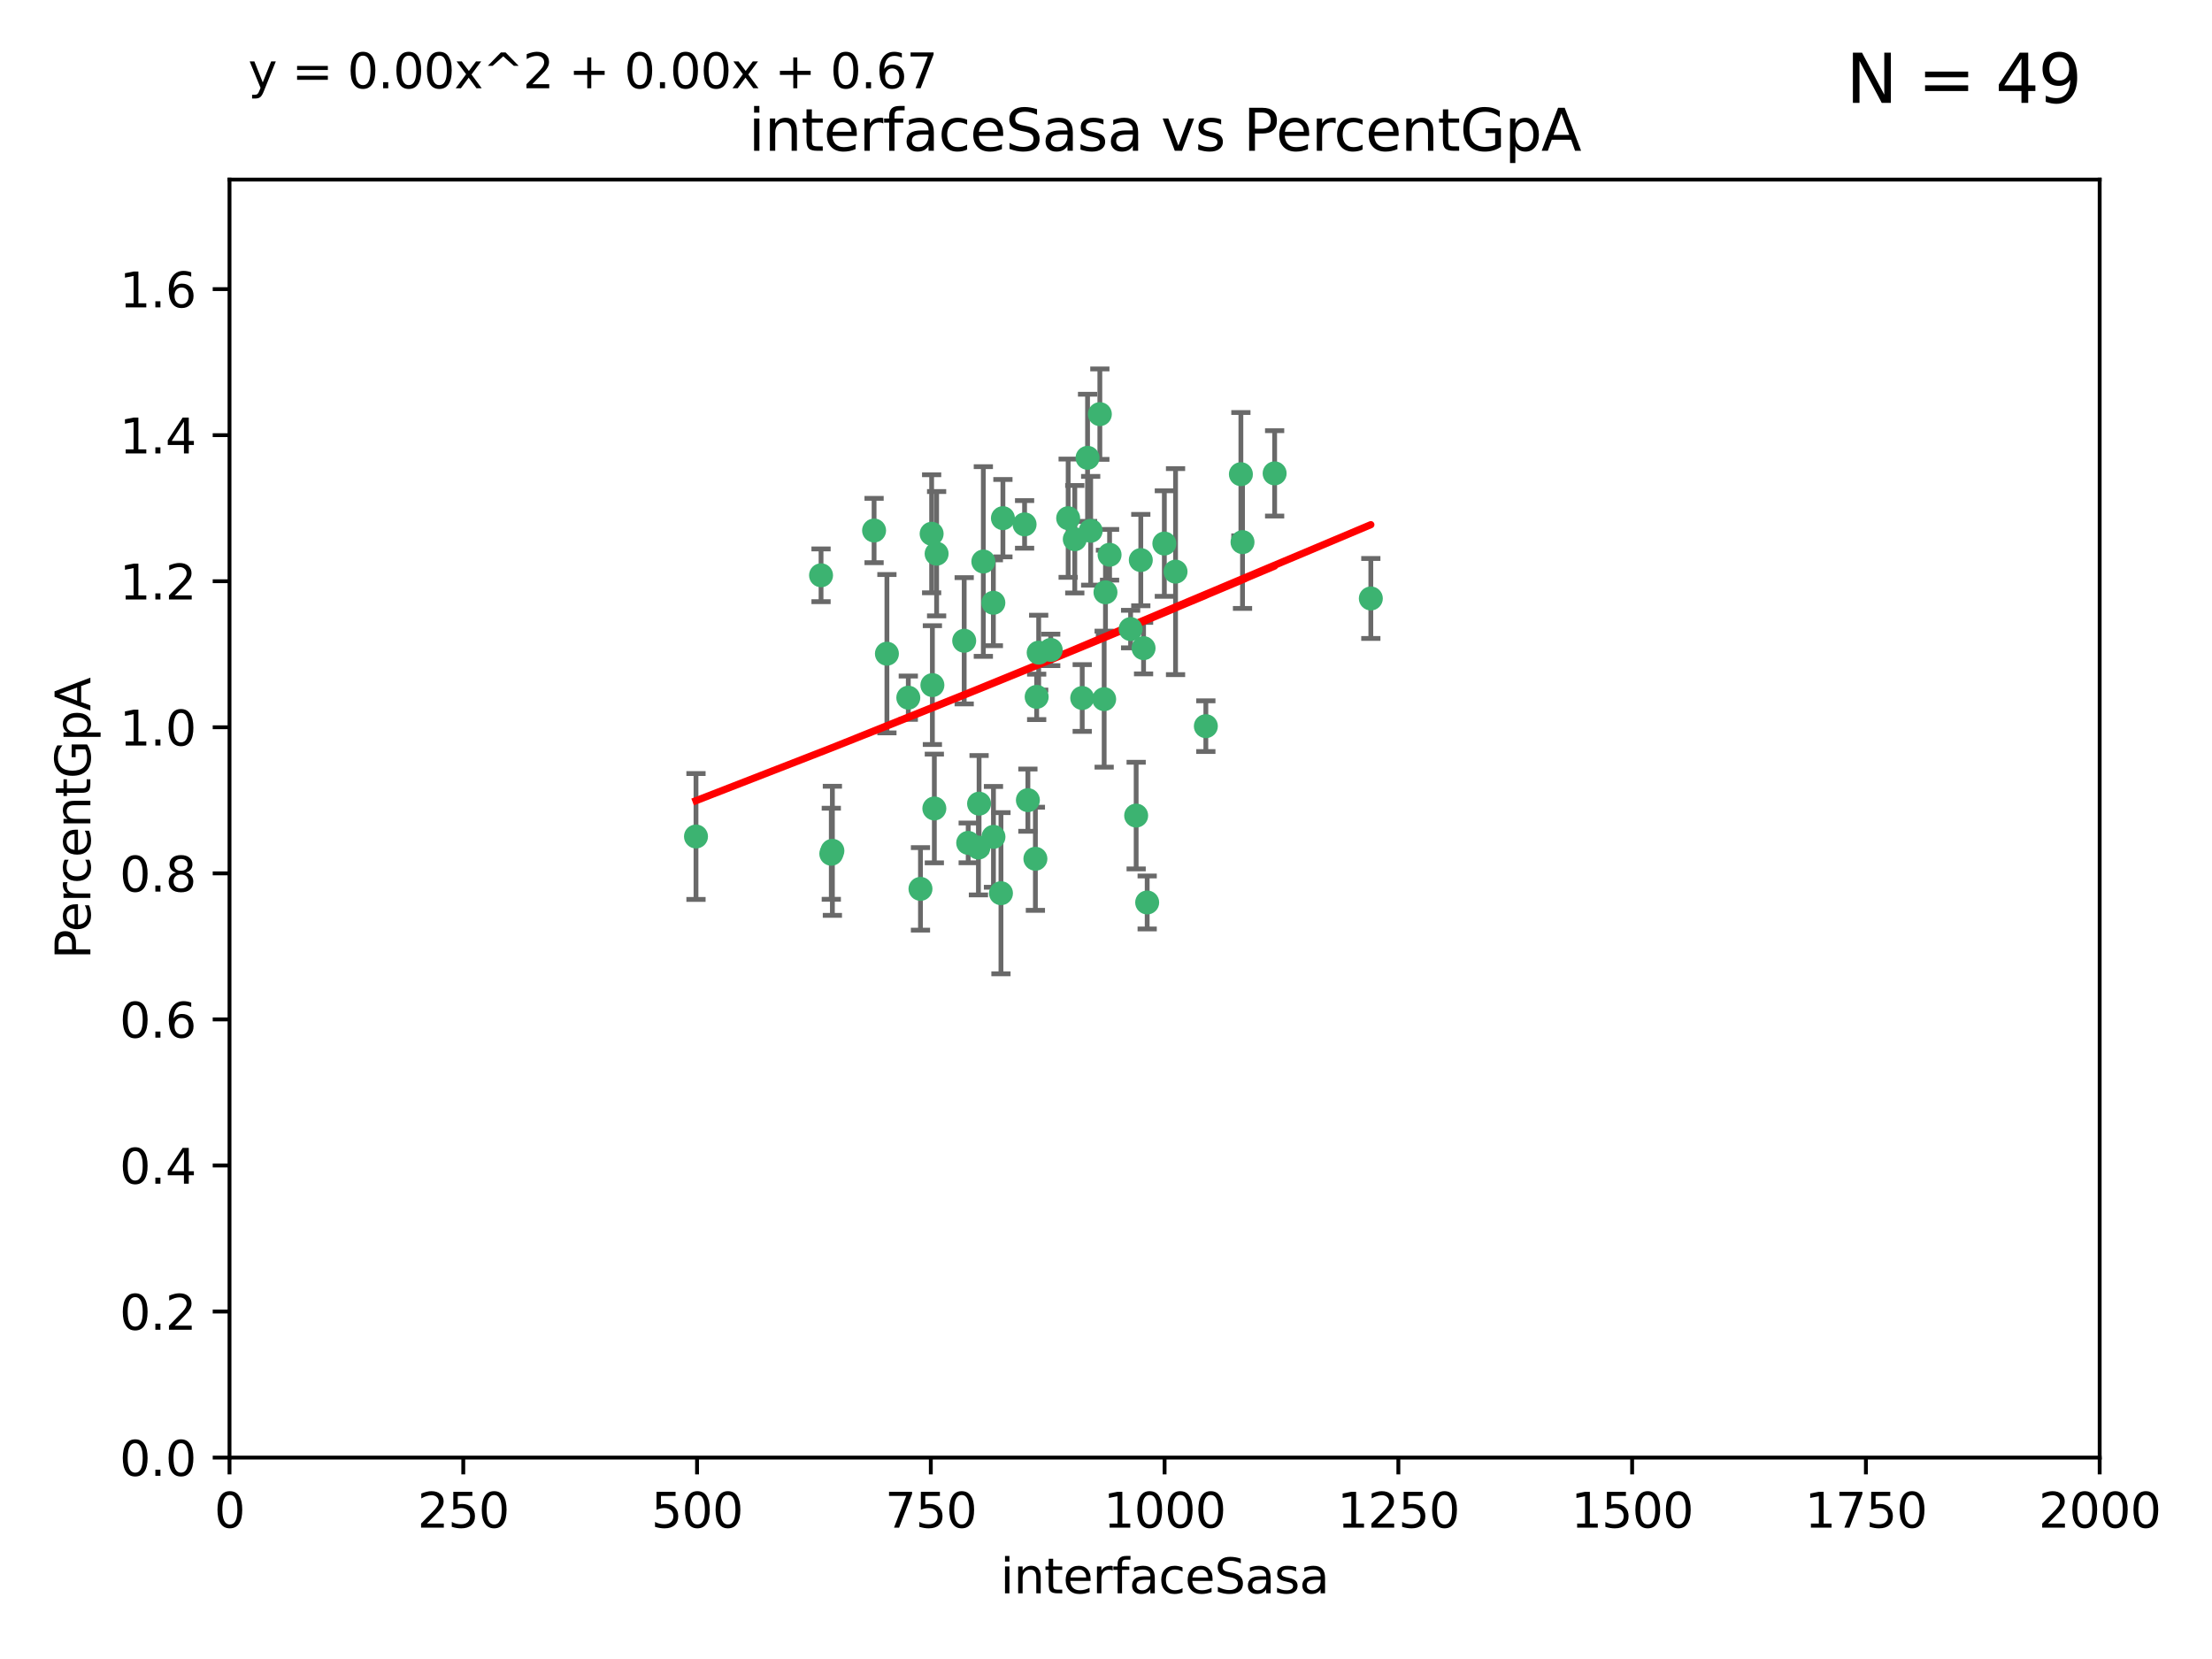 <?xml version="1.0" encoding="utf-8" standalone="no"?>
<!DOCTYPE svg PUBLIC "-//W3C//DTD SVG 1.1//EN"
  "http://www.w3.org/Graphics/SVG/1.1/DTD/svg11.dtd">
<svg xmlns:xlink="http://www.w3.org/1999/xlink" width="460.8pt" height="345.6pt" viewBox="0 0 460.8 345.6" xmlns="http://www.w3.org/2000/svg" version="1.1">
 <defs>
  <style type="text/css">*{stroke-linejoin: round; stroke-linecap: butt}</style>
 </defs>
 <g id="figure_1">
  <g id="patch_1">
   <path d="M 0 345.6 
L 460.8 345.6 
L 460.8 0 
L 0 0 
z
" style="fill: #ffffff"/>
  </g>
  <g id="axes_1">
   <g id="patch_2">
    <path d="M 47.81 303.64 
L 437.4 303.64 
L 437.4 37.411 
L 47.81 37.411 
z
" style="fill: #ffffff"/>
   </g>
   <g id="PathCollection_1">
    <defs>
     <path id="mfeddf02c4c" d="M 0 1.118 
C 0.297 1.118 0.581 1 0.791 0.791 
C 1 0.581 1.118 0.297 1.118 0 
C 1.118 -0.297 1 -0.581 0.791 -0.791 
C 0.581 -1 0.297 -1.118 0 -1.118 
C -0.297 -1.118 -0.581 -1 -0.791 -0.791 
C -1 -0.581 -1.118 -0.297 -1.118 0 
C -1.118 0.297 -1 0.581 -0.791 0.791 
C -0.581 1 -0.297 1.118 0 1.118 
z
" style="stroke: #3cb371"/>
    </defs>
    <g clip-path="url(#p7af9a90f67)">
     <use xlink:href="#mfeddf02c4c" x="258.839" y="112.935" style="fill: #3cb371; stroke: #3cb371"/>
     <use xlink:href="#mfeddf02c4c" x="235.526" y="131.048" style="fill: #3cb371; stroke: #3cb371"/>
     <use xlink:href="#mfeddf02c4c" x="265.53" y="98.611" style="fill: #3cb371; stroke: #3cb371"/>
     <use xlink:href="#mfeddf02c4c" x="231.145" y="115.568" style="fill: #3cb371; stroke: #3cb371"/>
     <use xlink:href="#mfeddf02c4c" x="242.554" y="113.232" style="fill: #3cb371; stroke: #3cb371"/>
     <use xlink:href="#mfeddf02c4c" x="208.925" y="107.943" style="fill: #3cb371; stroke: #3cb371"/>
     <use xlink:href="#mfeddf02c4c" x="258.5" y="98.781" style="fill: #3cb371; stroke: #3cb371"/>
     <use xlink:href="#mfeddf02c4c" x="238.226" y="135.021" style="fill: #3cb371; stroke: #3cb371"/>
     <use xlink:href="#mfeddf02c4c" x="244.888" y="119.082" style="fill: #3cb371; stroke: #3cb371"/>
     <use xlink:href="#mfeddf02c4c" x="226.558" y="95.371" style="fill: #3cb371; stroke: #3cb371"/>
     <use xlink:href="#mfeddf02c4c" x="251.201" y="151.274" style="fill: #3cb371; stroke: #3cb371"/>
     <use xlink:href="#mfeddf02c4c" x="223.897" y="112.334" style="fill: #3cb371; stroke: #3cb371"/>
     <use xlink:href="#mfeddf02c4c" x="225.446" y="145.408" style="fill: #3cb371; stroke: #3cb371"/>
     <use xlink:href="#mfeddf02c4c" x="214.128" y="166.685" style="fill: #3cb371; stroke: #3cb371"/>
     <use xlink:href="#mfeddf02c4c" x="230.29" y="123.385" style="fill: #3cb371; stroke: #3cb371"/>
     <use xlink:href="#mfeddf02c4c" x="218.885" y="135.386" style="fill: #3cb371; stroke: #3cb371"/>
     <use xlink:href="#mfeddf02c4c" x="200.86" y="133.482" style="fill: #3cb371; stroke: #3cb371"/>
     <use xlink:href="#mfeddf02c4c" x="222.518" y="107.949" style="fill: #3cb371; stroke: #3cb371"/>
     <use xlink:href="#mfeddf02c4c" x="203.96" y="167.417" style="fill: #3cb371; stroke: #3cb371"/>
     <use xlink:href="#mfeddf02c4c" x="229.119" y="86.272" style="fill: #3cb371; stroke: #3cb371"/>
     <use xlink:href="#mfeddf02c4c" x="237.649" y="116.673" style="fill: #3cb371; stroke: #3cb371"/>
     <use xlink:href="#mfeddf02c4c" x="195.114" y="115.347" style="fill: #3cb371; stroke: #3cb371"/>
     <use xlink:href="#mfeddf02c4c" x="182.088" y="110.514" style="fill: #3cb371; stroke: #3cb371"/>
     <use xlink:href="#mfeddf02c4c" x="203.825" y="176.562" style="fill: #3cb371; stroke: #3cb371"/>
     <use xlink:href="#mfeddf02c4c" x="204.848" y="116.973" style="fill: #3cb371; stroke: #3cb371"/>
     <use xlink:href="#mfeddf02c4c" x="213.44" y="109.239" style="fill: #3cb371; stroke: #3cb371"/>
     <use xlink:href="#mfeddf02c4c" x="285.569" y="124.669" style="fill: #3cb371; stroke: #3cb371"/>
     <use xlink:href="#mfeddf02c4c" x="215.957" y="145.171" style="fill: #3cb371; stroke: #3cb371"/>
     <use xlink:href="#mfeddf02c4c" x="189.216" y="145.341" style="fill: #3cb371; stroke: #3cb371"/>
     <use xlink:href="#mfeddf02c4c" x="194.641" y="168.419" style="fill: #3cb371; stroke: #3cb371"/>
     <use xlink:href="#mfeddf02c4c" x="208.518" y="186.072" style="fill: #3cb371; stroke: #3cb371"/>
     <use xlink:href="#mfeddf02c4c" x="184.761" y="136.178" style="fill: #3cb371; stroke: #3cb371"/>
     <use xlink:href="#mfeddf02c4c" x="206.936" y="125.569" style="fill: #3cb371; stroke: #3cb371"/>
     <use xlink:href="#mfeddf02c4c" x="194.076" y="111.192" style="fill: #3cb371; stroke: #3cb371"/>
     <use xlink:href="#mfeddf02c4c" x="171.039" y="119.843" style="fill: #3cb371; stroke: #3cb371"/>
     <use xlink:href="#mfeddf02c4c" x="194.235" y="142.72" style="fill: #3cb371; stroke: #3cb371"/>
     <use xlink:href="#mfeddf02c4c" x="215.692" y="178.897" style="fill: #3cb371; stroke: #3cb371"/>
     <use xlink:href="#mfeddf02c4c" x="230.017" y="145.644" style="fill: #3cb371; stroke: #3cb371"/>
     <use xlink:href="#mfeddf02c4c" x="227.208" y="110.571" style="fill: #3cb371; stroke: #3cb371"/>
     <use xlink:href="#mfeddf02c4c" x="236.683" y="169.899" style="fill: #3cb371; stroke: #3cb371"/>
     <use xlink:href="#mfeddf02c4c" x="206.956" y="174.332" style="fill: #3cb371; stroke: #3cb371"/>
     <use xlink:href="#mfeddf02c4c" x="173.174" y="177.849" style="fill: #3cb371; stroke: #3cb371"/>
     <use xlink:href="#mfeddf02c4c" x="216.376" y="135.958" style="fill: #3cb371; stroke: #3cb371"/>
     <use xlink:href="#mfeddf02c4c" x="201.694" y="175.59" style="fill: #3cb371; stroke: #3cb371"/>
     <use xlink:href="#mfeddf02c4c" x="238.978" y="188.002" style="fill: #3cb371; stroke: #3cb371"/>
     <use xlink:href="#mfeddf02c4c" x="191.752" y="185.169" style="fill: #3cb371; stroke: #3cb371"/>
     <use xlink:href="#mfeddf02c4c" x="173.402" y="177.24" style="fill: #3cb371; stroke: #3cb371"/>
     <use xlink:href="#mfeddf02c4c" x="144.987" y="174.257" style="fill: #3cb371; stroke: #3cb371"/>
    </g>
   </g>
   <g id="matplotlib.axis_1">
    <g id="xtick_1">
     <g id="line2d_1">
      <defs>
       <path id="mbc177351cd" d="M 0 0 
L 0 3.5 
" style="stroke: #000000; stroke-width: 0.8"/>
      </defs>
      <g>
       <use xlink:href="#mbc177351cd" x="47.81" y="303.64" style="stroke: #000000; stroke-width: 0.8"/>
      </g>
     </g>
     <g id="text_1">
      <!-- 0 -->
      <g transform="translate(44.629 318.238)scale(0.1 -0.1)">
       <defs>
        <path id="DejaVuSans-30" d="M 2034 4250 
Q 1547 4250 1301 3770 
Q 1056 3291 1056 2328 
Q 1056 1369 1301 889 
Q 1547 409 2034 409 
Q 2525 409 2770 889 
Q 3016 1369 3016 2328 
Q 3016 3291 2770 3770 
Q 2525 4250 2034 4250 
z
M 2034 4750 
Q 2819 4750 3233 4129 
Q 3647 3509 3647 2328 
Q 3647 1150 3233 529 
Q 2819 -91 2034 -91 
Q 1250 -91 836 529 
Q 422 1150 422 2328 
Q 422 3509 836 4129 
Q 1250 4750 2034 4750 
z
" transform="scale(0.016)"/>
       </defs>
       <use xlink:href="#DejaVuSans-30"/>
      </g>
     </g>
    </g>
    <g id="xtick_2">
     <g id="line2d_2">
      <g>
       <use xlink:href="#mbc177351cd" x="96.509" y="303.64" style="stroke: #000000; stroke-width: 0.8"/>
      </g>
     </g>
     <g id="text_2">
      <!-- 250 -->
      <g transform="translate(86.965 318.238)scale(0.1 -0.1)">
       <defs>
        <path id="DejaVuSans-32" d="M 1228 531 
L 3431 531 
L 3431 0 
L 469 0 
L 469 531 
Q 828 903 1448 1529 
Q 2069 2156 2228 2338 
Q 2531 2678 2651 2914 
Q 2772 3150 2772 3378 
Q 2772 3750 2511 3984 
Q 2250 4219 1831 4219 
Q 1534 4219 1204 4116 
Q 875 4013 500 3803 
L 500 4441 
Q 881 4594 1212 4672 
Q 1544 4750 1819 4750 
Q 2544 4750 2975 4387 
Q 3406 4025 3406 3419 
Q 3406 3131 3298 2873 
Q 3191 2616 2906 2266 
Q 2828 2175 2409 1742 
Q 1991 1309 1228 531 
z
" transform="scale(0.016)"/>
        <path id="DejaVuSans-35" d="M 691 4666 
L 3169 4666 
L 3169 4134 
L 1269 4134 
L 1269 2991 
Q 1406 3038 1543 3061 
Q 1681 3084 1819 3084 
Q 2600 3084 3056 2656 
Q 3513 2228 3513 1497 
Q 3513 744 3044 326 
Q 2575 -91 1722 -91 
Q 1428 -91 1123 -41 
Q 819 9 494 109 
L 494 744 
Q 775 591 1075 516 
Q 1375 441 1709 441 
Q 2250 441 2565 725 
Q 2881 1009 2881 1497 
Q 2881 1984 2565 2268 
Q 2250 2553 1709 2553 
Q 1456 2553 1204 2497 
Q 953 2441 691 2322 
L 691 4666 
z
" transform="scale(0.016)"/>
       </defs>
       <use xlink:href="#DejaVuSans-32"/>
       <use xlink:href="#DejaVuSans-35" x="63.623"/>
       <use xlink:href="#DejaVuSans-30" x="127.246"/>
      </g>
     </g>
    </g>
    <g id="xtick_3">
     <g id="line2d_3">
      <g>
       <use xlink:href="#mbc177351cd" x="145.208" y="303.64" style="stroke: #000000; stroke-width: 0.8"/>
      </g>
     </g>
     <g id="text_3">
      <!-- 500 -->
      <g transform="translate(135.664 318.238)scale(0.1 -0.1)">
       <use xlink:href="#DejaVuSans-35"/>
       <use xlink:href="#DejaVuSans-30" x="63.623"/>
       <use xlink:href="#DejaVuSans-30" x="127.246"/>
      </g>
     </g>
    </g>
    <g id="xtick_4">
     <g id="line2d_4">
      <g>
       <use xlink:href="#mbc177351cd" x="193.906" y="303.64" style="stroke: #000000; stroke-width: 0.8"/>
      </g>
     </g>
     <g id="text_4">
      <!-- 750 -->
      <g transform="translate(184.363 318.238)scale(0.1 -0.1)">
       <defs>
        <path id="DejaVuSans-37" d="M 525 4666 
L 3525 4666 
L 3525 4397 
L 1831 0 
L 1172 0 
L 2766 4134 
L 525 4134 
L 525 4666 
z
" transform="scale(0.016)"/>
       </defs>
       <use xlink:href="#DejaVuSans-37"/>
       <use xlink:href="#DejaVuSans-35" x="63.623"/>
       <use xlink:href="#DejaVuSans-30" x="127.246"/>
      </g>
     </g>
    </g>
    <g id="xtick_5">
     <g id="line2d_5">
      <g>
       <use xlink:href="#mbc177351cd" x="242.605" y="303.64" style="stroke: #000000; stroke-width: 0.8"/>
      </g>
     </g>
     <g id="text_5">
      <!-- 1000 -->
      <g transform="translate(229.88 318.238)scale(0.1 -0.1)">
       <defs>
        <path id="DejaVuSans-31" d="M 794 531 
L 1825 531 
L 1825 4091 
L 703 3866 
L 703 4441 
L 1819 4666 
L 2450 4666 
L 2450 531 
L 3481 531 
L 3481 0 
L 794 0 
L 794 531 
z
" transform="scale(0.016)"/>
       </defs>
       <use xlink:href="#DejaVuSans-31"/>
       <use xlink:href="#DejaVuSans-30" x="63.623"/>
       <use xlink:href="#DejaVuSans-30" x="127.246"/>
       <use xlink:href="#DejaVuSans-30" x="190.869"/>
      </g>
     </g>
    </g>
    <g id="xtick_6">
     <g id="line2d_6">
      <g>
       <use xlink:href="#mbc177351cd" x="291.304" y="303.64" style="stroke: #000000; stroke-width: 0.8"/>
      </g>
     </g>
     <g id="text_6">
      <!-- 1250 -->
      <g transform="translate(278.579 318.238)scale(0.1 -0.1)">
       <use xlink:href="#DejaVuSans-31"/>
       <use xlink:href="#DejaVuSans-32" x="63.623"/>
       <use xlink:href="#DejaVuSans-35" x="127.246"/>
       <use xlink:href="#DejaVuSans-30" x="190.869"/>
      </g>
     </g>
    </g>
    <g id="xtick_7">
     <g id="line2d_7">
      <g>
       <use xlink:href="#mbc177351cd" x="340.002" y="303.64" style="stroke: #000000; stroke-width: 0.8"/>
      </g>
     </g>
     <g id="text_7">
      <!-- 1500 -->
      <g transform="translate(327.277 318.238)scale(0.1 -0.1)">
       <use xlink:href="#DejaVuSans-31"/>
       <use xlink:href="#DejaVuSans-35" x="63.623"/>
       <use xlink:href="#DejaVuSans-30" x="127.246"/>
       <use xlink:href="#DejaVuSans-30" x="190.869"/>
      </g>
     </g>
    </g>
    <g id="xtick_8">
     <g id="line2d_8">
      <g>
       <use xlink:href="#mbc177351cd" x="388.701" y="303.64" style="stroke: #000000; stroke-width: 0.8"/>
      </g>
     </g>
     <g id="text_8">
      <!-- 1750 -->
      <g transform="translate(375.976 318.238)scale(0.1 -0.1)">
       <use xlink:href="#DejaVuSans-31"/>
       <use xlink:href="#DejaVuSans-37" x="63.623"/>
       <use xlink:href="#DejaVuSans-35" x="127.246"/>
       <use xlink:href="#DejaVuSans-30" x="190.869"/>
      </g>
     </g>
    </g>
    <g id="xtick_9">
     <g id="line2d_9">
      <g>
       <use xlink:href="#mbc177351cd" x="437.4" y="303.64" style="stroke: #000000; stroke-width: 0.8"/>
      </g>
     </g>
     <g id="text_9">
      <!-- 2000 -->
      <g transform="translate(424.675 318.238)scale(0.1 -0.1)">
       <use xlink:href="#DejaVuSans-32"/>
       <use xlink:href="#DejaVuSans-30" x="63.623"/>
       <use xlink:href="#DejaVuSans-30" x="127.246"/>
       <use xlink:href="#DejaVuSans-30" x="190.869"/>
      </g>
     </g>
    </g>
    <g id="text_10">
     <!-- interfaceSasa -->
     <g transform="translate(208.398 331.917)scale(0.1 -0.1)">
      <defs>
       <path id="DejaVuSans-69" d="M 603 3500 
L 1178 3500 
L 1178 0 
L 603 0 
L 603 3500 
z
M 603 4863 
L 1178 4863 
L 1178 4134 
L 603 4134 
L 603 4863 
z
" transform="scale(0.016)"/>
       <path id="DejaVuSans-6e" d="M 3513 2113 
L 3513 0 
L 2938 0 
L 2938 2094 
Q 2938 2591 2744 2837 
Q 2550 3084 2163 3084 
Q 1697 3084 1428 2787 
Q 1159 2491 1159 1978 
L 1159 0 
L 581 0 
L 581 3500 
L 1159 3500 
L 1159 2956 
Q 1366 3272 1645 3428 
Q 1925 3584 2291 3584 
Q 2894 3584 3203 3211 
Q 3513 2838 3513 2113 
z
" transform="scale(0.016)"/>
       <path id="DejaVuSans-74" d="M 1172 4494 
L 1172 3500 
L 2356 3500 
L 2356 3053 
L 1172 3053 
L 1172 1153 
Q 1172 725 1289 603 
Q 1406 481 1766 481 
L 2356 481 
L 2356 0 
L 1766 0 
Q 1100 0 847 248 
Q 594 497 594 1153 
L 594 3053 
L 172 3053 
L 172 3500 
L 594 3500 
L 594 4494 
L 1172 4494 
z
" transform="scale(0.016)"/>
       <path id="DejaVuSans-65" d="M 3597 1894 
L 3597 1613 
L 953 1613 
Q 991 1019 1311 708 
Q 1631 397 2203 397 
Q 2534 397 2845 478 
Q 3156 559 3463 722 
L 3463 178 
Q 3153 47 2828 -22 
Q 2503 -91 2169 -91 
Q 1331 -91 842 396 
Q 353 884 353 1716 
Q 353 2575 817 3079 
Q 1281 3584 2069 3584 
Q 2775 3584 3186 3129 
Q 3597 2675 3597 1894 
z
M 3022 2063 
Q 3016 2534 2758 2815 
Q 2500 3097 2075 3097 
Q 1594 3097 1305 2825 
Q 1016 2553 972 2059 
L 3022 2063 
z
" transform="scale(0.016)"/>
       <path id="DejaVuSans-72" d="M 2631 2963 
Q 2534 3019 2420 3045 
Q 2306 3072 2169 3072 
Q 1681 3072 1420 2755 
Q 1159 2438 1159 1844 
L 1159 0 
L 581 0 
L 581 3500 
L 1159 3500 
L 1159 2956 
Q 1341 3275 1631 3429 
Q 1922 3584 2338 3584 
Q 2397 3584 2469 3576 
Q 2541 3569 2628 3553 
L 2631 2963 
z
" transform="scale(0.016)"/>
       <path id="DejaVuSans-66" d="M 2375 4863 
L 2375 4384 
L 1825 4384 
Q 1516 4384 1395 4259 
Q 1275 4134 1275 3809 
L 1275 3500 
L 2222 3500 
L 2222 3053 
L 1275 3053 
L 1275 0 
L 697 0 
L 697 3053 
L 147 3053 
L 147 3500 
L 697 3500 
L 697 3744 
Q 697 4328 969 4595 
Q 1241 4863 1831 4863 
L 2375 4863 
z
" transform="scale(0.016)"/>
       <path id="DejaVuSans-61" d="M 2194 1759 
Q 1497 1759 1228 1600 
Q 959 1441 959 1056 
Q 959 750 1161 570 
Q 1363 391 1709 391 
Q 2188 391 2477 730 
Q 2766 1069 2766 1631 
L 2766 1759 
L 2194 1759 
z
M 3341 1997 
L 3341 0 
L 2766 0 
L 2766 531 
Q 2569 213 2275 61 
Q 1981 -91 1556 -91 
Q 1019 -91 701 211 
Q 384 513 384 1019 
Q 384 1609 779 1909 
Q 1175 2209 1959 2209 
L 2766 2209 
L 2766 2266 
Q 2766 2663 2505 2880 
Q 2244 3097 1772 3097 
Q 1472 3097 1187 3025 
Q 903 2953 641 2809 
L 641 3341 
Q 956 3463 1253 3523 
Q 1550 3584 1831 3584 
Q 2591 3584 2966 3190 
Q 3341 2797 3341 1997 
z
" transform="scale(0.016)"/>
       <path id="DejaVuSans-63" d="M 3122 3366 
L 3122 2828 
Q 2878 2963 2633 3030 
Q 2388 3097 2138 3097 
Q 1578 3097 1268 2742 
Q 959 2388 959 1747 
Q 959 1106 1268 751 
Q 1578 397 2138 397 
Q 2388 397 2633 464 
Q 2878 531 3122 666 
L 3122 134 
Q 2881 22 2623 -34 
Q 2366 -91 2075 -91 
Q 1284 -91 818 406 
Q 353 903 353 1747 
Q 353 2603 823 3093 
Q 1294 3584 2113 3584 
Q 2378 3584 2631 3529 
Q 2884 3475 3122 3366 
z
" transform="scale(0.016)"/>
       <path id="DejaVuSans-53" d="M 3425 4513 
L 3425 3897 
Q 3066 4069 2747 4153 
Q 2428 4238 2131 4238 
Q 1616 4238 1336 4038 
Q 1056 3838 1056 3469 
Q 1056 3159 1242 3001 
Q 1428 2844 1947 2747 
L 2328 2669 
Q 3034 2534 3370 2195 
Q 3706 1856 3706 1288 
Q 3706 609 3251 259 
Q 2797 -91 1919 -91 
Q 1588 -91 1214 -16 
Q 841 59 441 206 
L 441 856 
Q 825 641 1194 531 
Q 1563 422 1919 422 
Q 2459 422 2753 634 
Q 3047 847 3047 1241 
Q 3047 1584 2836 1778 
Q 2625 1972 2144 2069 
L 1759 2144 
Q 1053 2284 737 2584 
Q 422 2884 422 3419 
Q 422 4038 858 4394 
Q 1294 4750 2059 4750 
Q 2388 4750 2728 4690 
Q 3069 4631 3425 4513 
z
" transform="scale(0.016)"/>
       <path id="DejaVuSans-73" d="M 2834 3397 
L 2834 2853 
Q 2591 2978 2328 3040 
Q 2066 3103 1784 3103 
Q 1356 3103 1142 2972 
Q 928 2841 928 2578 
Q 928 2378 1081 2264 
Q 1234 2150 1697 2047 
L 1894 2003 
Q 2506 1872 2764 1633 
Q 3022 1394 3022 966 
Q 3022 478 2636 193 
Q 2250 -91 1575 -91 
Q 1294 -91 989 -36 
Q 684 19 347 128 
L 347 722 
Q 666 556 975 473 
Q 1284 391 1588 391 
Q 1994 391 2212 530 
Q 2431 669 2431 922 
Q 2431 1156 2273 1281 
Q 2116 1406 1581 1522 
L 1381 1569 
Q 847 1681 609 1914 
Q 372 2147 372 2553 
Q 372 3047 722 3315 
Q 1072 3584 1716 3584 
Q 2034 3584 2315 3537 
Q 2597 3491 2834 3397 
z
" transform="scale(0.016)"/>
      </defs>
      <use xlink:href="#DejaVuSans-69"/>
      <use xlink:href="#DejaVuSans-6e" x="27.783"/>
      <use xlink:href="#DejaVuSans-74" x="91.162"/>
      <use xlink:href="#DejaVuSans-65" x="130.371"/>
      <use xlink:href="#DejaVuSans-72" x="191.895"/>
      <use xlink:href="#DejaVuSans-66" x="233.008"/>
      <use xlink:href="#DejaVuSans-61" x="268.213"/>
      <use xlink:href="#DejaVuSans-63" x="329.492"/>
      <use xlink:href="#DejaVuSans-65" x="384.473"/>
      <use xlink:href="#DejaVuSans-53" x="445.996"/>
      <use xlink:href="#DejaVuSans-61" x="509.473"/>
      <use xlink:href="#DejaVuSans-73" x="570.752"/>
      <use xlink:href="#DejaVuSans-61" x="622.852"/>
     </g>
    </g>
   </g>
   <g id="matplotlib.axis_2">
    <g id="ytick_1">
     <g id="line2d_10">
      <defs>
       <path id="m769dc14455" d="M 0 0 
L -3.5 0 
" style="stroke: #000000; stroke-width: 0.8"/>
      </defs>
      <g>
       <use xlink:href="#m769dc14455" x="47.81" y="303.64" style="stroke: #000000; stroke-width: 0.8"/>
      </g>
     </g>
     <g id="text_11">
      <!-- 0.0 -->
      <g transform="translate(24.907 307.439)scale(0.1 -0.1)">
       <defs>
        <path id="DejaVuSans-2e" d="M 684 794 
L 1344 794 
L 1344 0 
L 684 0 
L 684 794 
z
" transform="scale(0.016)"/>
       </defs>
       <use xlink:href="#DejaVuSans-30"/>
       <use xlink:href="#DejaVuSans-2e" x="63.623"/>
       <use xlink:href="#DejaVuSans-30" x="95.41"/>
      </g>
     </g>
    </g>
    <g id="ytick_2">
     <g id="line2d_11">
      <g>
       <use xlink:href="#m769dc14455" x="47.81" y="273.214" style="stroke: #000000; stroke-width: 0.8"/>
      </g>
     </g>
     <g id="text_12">
      <!-- 0.2 -->
      <g transform="translate(24.907 277.013)scale(0.1 -0.1)">
       <use xlink:href="#DejaVuSans-30"/>
       <use xlink:href="#DejaVuSans-2e" x="63.623"/>
       <use xlink:href="#DejaVuSans-32" x="95.41"/>
      </g>
     </g>
    </g>
    <g id="ytick_3">
     <g id="line2d_12">
      <g>
       <use xlink:href="#m769dc14455" x="47.81" y="242.788" style="stroke: #000000; stroke-width: 0.8"/>
      </g>
     </g>
     <g id="text_13">
      <!-- 0.4 -->
      <g transform="translate(24.907 246.587)scale(0.1 -0.1)">
       <defs>
        <path id="DejaVuSans-34" d="M 2419 4116 
L 825 1625 
L 2419 1625 
L 2419 4116 
z
M 2253 4666 
L 3047 4666 
L 3047 1625 
L 3713 1625 
L 3713 1100 
L 3047 1100 
L 3047 0 
L 2419 0 
L 2419 1100 
L 313 1100 
L 313 1709 
L 2253 4666 
z
" transform="scale(0.016)"/>
       </defs>
       <use xlink:href="#DejaVuSans-30"/>
       <use xlink:href="#DejaVuSans-2e" x="63.623"/>
       <use xlink:href="#DejaVuSans-34" x="95.41"/>
      </g>
     </g>
    </g>
    <g id="ytick_4">
     <g id="line2d_13">
      <g>
       <use xlink:href="#m769dc14455" x="47.81" y="212.362" style="stroke: #000000; stroke-width: 0.8"/>
      </g>
     </g>
     <g id="text_14">
      <!-- 0.6 -->
      <g transform="translate(24.907 216.161)scale(0.1 -0.1)">
       <defs>
        <path id="DejaVuSans-36" d="M 2113 2584 
Q 1688 2584 1439 2293 
Q 1191 2003 1191 1497 
Q 1191 994 1439 701 
Q 1688 409 2113 409 
Q 2538 409 2786 701 
Q 3034 994 3034 1497 
Q 3034 2003 2786 2293 
Q 2538 2584 2113 2584 
z
M 3366 4563 
L 3366 3988 
Q 3128 4100 2886 4159 
Q 2644 4219 2406 4219 
Q 1781 4219 1451 3797 
Q 1122 3375 1075 2522 
Q 1259 2794 1537 2939 
Q 1816 3084 2150 3084 
Q 2853 3084 3261 2657 
Q 3669 2231 3669 1497 
Q 3669 778 3244 343 
Q 2819 -91 2113 -91 
Q 1303 -91 875 529 
Q 447 1150 447 2328 
Q 447 3434 972 4092 
Q 1497 4750 2381 4750 
Q 2619 4750 2861 4703 
Q 3103 4656 3366 4563 
z
" transform="scale(0.016)"/>
       </defs>
       <use xlink:href="#DejaVuSans-30"/>
       <use xlink:href="#DejaVuSans-2e" x="63.623"/>
       <use xlink:href="#DejaVuSans-36" x="95.41"/>
      </g>
     </g>
    </g>
    <g id="ytick_5">
     <g id="line2d_14">
      <g>
       <use xlink:href="#m769dc14455" x="47.81" y="181.935" style="stroke: #000000; stroke-width: 0.8"/>
      </g>
     </g>
     <g id="text_15">
      <!-- 0.8 -->
      <g transform="translate(24.907 185.735)scale(0.1 -0.1)">
       <defs>
        <path id="DejaVuSans-38" d="M 2034 2216 
Q 1584 2216 1326 1975 
Q 1069 1734 1069 1313 
Q 1069 891 1326 650 
Q 1584 409 2034 409 
Q 2484 409 2743 651 
Q 3003 894 3003 1313 
Q 3003 1734 2745 1975 
Q 2488 2216 2034 2216 
z
M 1403 2484 
Q 997 2584 770 2862 
Q 544 3141 544 3541 
Q 544 4100 942 4425 
Q 1341 4750 2034 4750 
Q 2731 4750 3128 4425 
Q 3525 4100 3525 3541 
Q 3525 3141 3298 2862 
Q 3072 2584 2669 2484 
Q 3125 2378 3379 2068 
Q 3634 1759 3634 1313 
Q 3634 634 3220 271 
Q 2806 -91 2034 -91 
Q 1263 -91 848 271 
Q 434 634 434 1313 
Q 434 1759 690 2068 
Q 947 2378 1403 2484 
z
M 1172 3481 
Q 1172 3119 1398 2916 
Q 1625 2713 2034 2713 
Q 2441 2713 2670 2916 
Q 2900 3119 2900 3481 
Q 2900 3844 2670 4047 
Q 2441 4250 2034 4250 
Q 1625 4250 1398 4047 
Q 1172 3844 1172 3481 
z
" transform="scale(0.016)"/>
       </defs>
       <use xlink:href="#DejaVuSans-30"/>
       <use xlink:href="#DejaVuSans-2e" x="63.623"/>
       <use xlink:href="#DejaVuSans-38" x="95.41"/>
      </g>
     </g>
    </g>
    <g id="ytick_6">
     <g id="line2d_15">
      <g>
       <use xlink:href="#m769dc14455" x="47.81" y="151.509" style="stroke: #000000; stroke-width: 0.8"/>
      </g>
     </g>
     <g id="text_16">
      <!-- 1.0 -->
      <g transform="translate(24.907 155.308)scale(0.1 -0.1)">
       <use xlink:href="#DejaVuSans-31"/>
       <use xlink:href="#DejaVuSans-2e" x="63.623"/>
       <use xlink:href="#DejaVuSans-30" x="95.41"/>
      </g>
     </g>
    </g>
    <g id="ytick_7">
     <g id="line2d_16">
      <g>
       <use xlink:href="#m769dc14455" x="47.81" y="121.083" style="stroke: #000000; stroke-width: 0.8"/>
      </g>
     </g>
     <g id="text_17">
      <!-- 1.2 -->
      <g transform="translate(24.907 124.882)scale(0.1 -0.1)">
       <use xlink:href="#DejaVuSans-31"/>
       <use xlink:href="#DejaVuSans-2e" x="63.623"/>
       <use xlink:href="#DejaVuSans-32" x="95.41"/>
      </g>
     </g>
    </g>
    <g id="ytick_8">
     <g id="line2d_17">
      <g>
       <use xlink:href="#m769dc14455" x="47.81" y="90.657" style="stroke: #000000; stroke-width: 0.8"/>
      </g>
     </g>
     <g id="text_18">
      <!-- 1.4 -->
      <g transform="translate(24.907 94.456)scale(0.1 -0.1)">
       <use xlink:href="#DejaVuSans-31"/>
       <use xlink:href="#DejaVuSans-2e" x="63.623"/>
       <use xlink:href="#DejaVuSans-34" x="95.41"/>
      </g>
     </g>
    </g>
    <g id="ytick_9">
     <g id="line2d_18">
      <g>
       <use xlink:href="#m769dc14455" x="47.81" y="60.231" style="stroke: #000000; stroke-width: 0.8"/>
      </g>
     </g>
     <g id="text_19">
      <!-- 1.6 -->
      <g transform="translate(24.907 64.03)scale(0.1 -0.1)">
       <use xlink:href="#DejaVuSans-31"/>
       <use xlink:href="#DejaVuSans-2e" x="63.623"/>
       <use xlink:href="#DejaVuSans-36" x="95.41"/>
      </g>
     </g>
    </g>
    <g id="text_20">
     <!-- PercentGpA -->
     <g transform="translate(18.827 199.802)rotate(-90)scale(0.1 -0.1)">
      <defs>
       <path id="DejaVuSans-50" d="M 1259 4147 
L 1259 2394 
L 2053 2394 
Q 2494 2394 2734 2622 
Q 2975 2850 2975 3272 
Q 2975 3691 2734 3919 
Q 2494 4147 2053 4147 
L 1259 4147 
z
M 628 4666 
L 2053 4666 
Q 2838 4666 3239 4311 
Q 3641 3956 3641 3272 
Q 3641 2581 3239 2228 
Q 2838 1875 2053 1875 
L 1259 1875 
L 1259 0 
L 628 0 
L 628 4666 
z
" transform="scale(0.016)"/>
       <path id="DejaVuSans-47" d="M 3809 666 
L 3809 1919 
L 2778 1919 
L 2778 2438 
L 4434 2438 
L 4434 434 
Q 4069 175 3628 42 
Q 3188 -91 2688 -91 
Q 1594 -91 976 548 
Q 359 1188 359 2328 
Q 359 3472 976 4111 
Q 1594 4750 2688 4750 
Q 3144 4750 3555 4637 
Q 3966 4525 4313 4306 
L 4313 3634 
Q 3963 3931 3569 4081 
Q 3175 4231 2741 4231 
Q 1884 4231 1454 3753 
Q 1025 3275 1025 2328 
Q 1025 1384 1454 906 
Q 1884 428 2741 428 
Q 3075 428 3337 486 
Q 3600 544 3809 666 
z
" transform="scale(0.016)"/>
       <path id="DejaVuSans-70" d="M 1159 525 
L 1159 -1331 
L 581 -1331 
L 581 3500 
L 1159 3500 
L 1159 2969 
Q 1341 3281 1617 3432 
Q 1894 3584 2278 3584 
Q 2916 3584 3314 3078 
Q 3713 2572 3713 1747 
Q 3713 922 3314 415 
Q 2916 -91 2278 -91 
Q 1894 -91 1617 61 
Q 1341 213 1159 525 
z
M 3116 1747 
Q 3116 2381 2855 2742 
Q 2594 3103 2138 3103 
Q 1681 3103 1420 2742 
Q 1159 2381 1159 1747 
Q 1159 1113 1420 752 
Q 1681 391 2138 391 
Q 2594 391 2855 752 
Q 3116 1113 3116 1747 
z
" transform="scale(0.016)"/>
       <path id="DejaVuSans-41" d="M 2188 4044 
L 1331 1722 
L 3047 1722 
L 2188 4044 
z
M 1831 4666 
L 2547 4666 
L 4325 0 
L 3669 0 
L 3244 1197 
L 1141 1197 
L 716 0 
L 50 0 
L 1831 4666 
z
" transform="scale(0.016)"/>
      </defs>
      <use xlink:href="#DejaVuSans-50"/>
      <use xlink:href="#DejaVuSans-65" x="56.678"/>
      <use xlink:href="#DejaVuSans-72" x="118.201"/>
      <use xlink:href="#DejaVuSans-63" x="157.064"/>
      <use xlink:href="#DejaVuSans-65" x="212.045"/>
      <use xlink:href="#DejaVuSans-6e" x="273.568"/>
      <use xlink:href="#DejaVuSans-74" x="336.947"/>
      <use xlink:href="#DejaVuSans-47" x="376.156"/>
      <use xlink:href="#DejaVuSans-70" x="453.646"/>
      <use xlink:href="#DejaVuSans-41" x="517.123"/>
     </g>
    </g>
   </g>
   <g id="LineCollection_1">
    <path d="M 258.839 126.742 
L 258.839 99.128 
" clip-path="url(#p7af9a90f67)" style="fill: none; stroke: #696969"/>
    <path d="M 235.526 134.958 
L 235.526 127.138 
" clip-path="url(#p7af9a90f67)" style="fill: none; stroke: #696969"/>
    <path d="M 265.53 107.5 
L 265.53 89.723 
" clip-path="url(#p7af9a90f67)" style="fill: none; stroke: #696969"/>
    <path d="M 231.145 120.843 
L 231.145 110.292 
" clip-path="url(#p7af9a90f67)" style="fill: none; stroke: #696969"/>
    <path d="M 242.554 124.224 
L 242.554 102.241 
" clip-path="url(#p7af9a90f67)" style="fill: none; stroke: #696969"/>
    <path d="M 208.925 116.002 
L 208.925 99.884 
" clip-path="url(#p7af9a90f67)" style="fill: none; stroke: #696969"/>
    <path d="M 258.5 111.622 
L 258.5 85.94 
" clip-path="url(#p7af9a90f67)" style="fill: none; stroke: #696969"/>
    <path d="M 238.226 140.382 
L 238.226 129.659 
" clip-path="url(#p7af9a90f67)" style="fill: none; stroke: #696969"/>
    <path d="M 244.888 140.54 
L 244.888 97.624 
" clip-path="url(#p7af9a90f67)" style="fill: none; stroke: #696969"/>
    <path d="M 226.558 108.615 
L 226.558 82.127 
" clip-path="url(#p7af9a90f67)" style="fill: none; stroke: #696969"/>
    <path d="M 251.201 156.555 
L 251.201 145.993 
" clip-path="url(#p7af9a90f67)" style="fill: none; stroke: #696969"/>
    <path d="M 223.897 123.529 
L 223.897 101.139 
" clip-path="url(#p7af9a90f67)" style="fill: none; stroke: #696969"/>
    <path d="M 225.446 152.361 
L 225.446 138.456 
" clip-path="url(#p7af9a90f67)" style="fill: none; stroke: #696969"/>
    <path d="M 214.128 173.167 
L 214.128 160.202 
" clip-path="url(#p7af9a90f67)" style="fill: none; stroke: #696969"/>
    <path d="M 230.29 132.151 
L 230.29 114.62 
" clip-path="url(#p7af9a90f67)" style="fill: none; stroke: #696969"/>
    <path d="M 218.885 138.663 
L 218.885 132.109 
" clip-path="url(#p7af9a90f67)" style="fill: none; stroke: #696969"/>
    <path d="M 200.86 146.637 
L 200.86 120.327 
" clip-path="url(#p7af9a90f67)" style="fill: none; stroke: #696969"/>
    <path d="M 222.518 120.265 
L 222.518 95.634 
" clip-path="url(#p7af9a90f67)" style="fill: none; stroke: #696969"/>
    <path d="M 203.96 177.442 
L 203.96 157.392 
" clip-path="url(#p7af9a90f67)" style="fill: none; stroke: #696969"/>
    <path d="M 229.119 95.691 
L 229.119 76.852 
" clip-path="url(#p7af9a90f67)" style="fill: none; stroke: #696969"/>
    <path d="M 237.649 126.191 
L 237.649 107.154 
" clip-path="url(#p7af9a90f67)" style="fill: none; stroke: #696969"/>
    <path d="M 195.114 128.299 
L 195.114 102.395 
" clip-path="url(#p7af9a90f67)" style="fill: none; stroke: #696969"/>
    <path d="M 182.088 117.217 
L 182.088 103.811 
" clip-path="url(#p7af9a90f67)" style="fill: none; stroke: #696969"/>
    <path d="M 203.825 186.427 
L 203.825 166.697 
" clip-path="url(#p7af9a90f67)" style="fill: none; stroke: #696969"/>
    <path d="M 204.848 136.73 
L 204.848 97.216 
" clip-path="url(#p7af9a90f67)" style="fill: none; stroke: #696969"/>
    <path d="M 213.44 114.195 
L 213.44 104.283 
" clip-path="url(#p7af9a90f67)" style="fill: none; stroke: #696969"/>
    <path d="M 285.569 132.997 
L 285.569 116.341 
" clip-path="url(#p7af9a90f67)" style="fill: none; stroke: #696969"/>
    <path d="M 215.957 149.901 
L 215.957 140.441 
" clip-path="url(#p7af9a90f67)" style="fill: none; stroke: #696969"/>
    <path d="M 189.216 149.851 
L 189.216 140.831 
" clip-path="url(#p7af9a90f67)" style="fill: none; stroke: #696969"/>
    <path d="M 194.641 179.743 
L 194.641 157.094 
" clip-path="url(#p7af9a90f67)" style="fill: none; stroke: #696969"/>
    <path d="M 208.518 202.862 
L 208.518 169.282 
" clip-path="url(#p7af9a90f67)" style="fill: none; stroke: #696969"/>
    <path d="M 184.761 152.672 
L 184.761 119.684 
" clip-path="url(#p7af9a90f67)" style="fill: none; stroke: #696969"/>
    <path d="M 206.936 134.51 
L 206.936 116.629 
" clip-path="url(#p7af9a90f67)" style="fill: none; stroke: #696969"/>
    <path d="M 194.076 123.488 
L 194.076 98.897 
" clip-path="url(#p7af9a90f67)" style="fill: none; stroke: #696969"/>
    <path d="M 171.039 125.336 
L 171.039 114.351 
" clip-path="url(#p7af9a90f67)" style="fill: none; stroke: #696969"/>
    <path d="M 194.235 155.094 
L 194.235 130.347 
" clip-path="url(#p7af9a90f67)" style="fill: none; stroke: #696969"/>
    <path d="M 215.692 189.642 
L 215.692 168.152 
" clip-path="url(#p7af9a90f67)" style="fill: none; stroke: #696969"/>
    <path d="M 230.017 159.813 
L 230.017 131.474 
" clip-path="url(#p7af9a90f67)" style="fill: none; stroke: #696969"/>
    <path d="M 227.208 121.897 
L 227.208 99.245 
" clip-path="url(#p7af9a90f67)" style="fill: none; stroke: #696969"/>
    <path d="M 236.683 181.006 
L 236.683 158.792 
" clip-path="url(#p7af9a90f67)" style="fill: none; stroke: #696969"/>
    <path d="M 206.956 184.828 
L 206.956 163.836 
" clip-path="url(#p7af9a90f67)" style="fill: none; stroke: #696969"/>
    <path d="M 173.174 187.334 
L 173.174 168.364 
" clip-path="url(#p7af9a90f67)" style="fill: none; stroke: #696969"/>
    <path d="M 216.376 143.75 
L 216.376 128.166 
" clip-path="url(#p7af9a90f67)" style="fill: none; stroke: #696969"/>
    <path d="M 201.694 179.727 
L 201.694 171.452 
" clip-path="url(#p7af9a90f67)" style="fill: none; stroke: #696969"/>
    <path d="M 238.978 193.517 
L 238.978 182.486 
" clip-path="url(#p7af9a90f67)" style="fill: none; stroke: #696969"/>
    <path d="M 191.752 193.766 
L 191.752 176.573 
" clip-path="url(#p7af9a90f67)" style="fill: none; stroke: #696969"/>
    <path d="M 173.402 190.686 
L 173.402 163.794 
" clip-path="url(#p7af9a90f67)" style="fill: none; stroke: #696969"/>
    <path d="M 144.987 187.369 
L 144.987 161.144 
" clip-path="url(#p7af9a90f67)" style="fill: none; stroke: #696969"/>
   </g>
   <g id="line2d_19">
    <defs>
     <path id="m91f264946b" d="M 2 0 
L -2 -0 
" style="stroke: #696969"/>
    </defs>
    <g clip-path="url(#p7af9a90f67)">
     <use xlink:href="#m91f264946b" x="258.839" y="126.742" style="fill: #696969; stroke: #696969"/>
     <use xlink:href="#m91f264946b" x="235.526" y="134.958" style="fill: #696969; stroke: #696969"/>
     <use xlink:href="#m91f264946b" x="265.53" y="107.5" style="fill: #696969; stroke: #696969"/>
     <use xlink:href="#m91f264946b" x="231.145" y="120.843" style="fill: #696969; stroke: #696969"/>
     <use xlink:href="#m91f264946b" x="242.554" y="124.224" style="fill: #696969; stroke: #696969"/>
     <use xlink:href="#m91f264946b" x="208.925" y="116.002" style="fill: #696969; stroke: #696969"/>
     <use xlink:href="#m91f264946b" x="258.5" y="111.622" style="fill: #696969; stroke: #696969"/>
     <use xlink:href="#m91f264946b" x="238.226" y="140.382" style="fill: #696969; stroke: #696969"/>
     <use xlink:href="#m91f264946b" x="244.888" y="140.54" style="fill: #696969; stroke: #696969"/>
     <use xlink:href="#m91f264946b" x="226.558" y="108.615" style="fill: #696969; stroke: #696969"/>
     <use xlink:href="#m91f264946b" x="251.201" y="156.555" style="fill: #696969; stroke: #696969"/>
     <use xlink:href="#m91f264946b" x="223.897" y="123.529" style="fill: #696969; stroke: #696969"/>
     <use xlink:href="#m91f264946b" x="225.446" y="152.361" style="fill: #696969; stroke: #696969"/>
     <use xlink:href="#m91f264946b" x="214.128" y="173.167" style="fill: #696969; stroke: #696969"/>
     <use xlink:href="#m91f264946b" x="230.29" y="132.151" style="fill: #696969; stroke: #696969"/>
     <use xlink:href="#m91f264946b" x="218.885" y="138.663" style="fill: #696969; stroke: #696969"/>
     <use xlink:href="#m91f264946b" x="200.86" y="146.637" style="fill: #696969; stroke: #696969"/>
     <use xlink:href="#m91f264946b" x="222.518" y="120.265" style="fill: #696969; stroke: #696969"/>
     <use xlink:href="#m91f264946b" x="203.96" y="177.442" style="fill: #696969; stroke: #696969"/>
     <use xlink:href="#m91f264946b" x="229.119" y="95.691" style="fill: #696969; stroke: #696969"/>
     <use xlink:href="#m91f264946b" x="237.649" y="126.191" style="fill: #696969; stroke: #696969"/>
     <use xlink:href="#m91f264946b" x="195.114" y="128.299" style="fill: #696969; stroke: #696969"/>
     <use xlink:href="#m91f264946b" x="182.088" y="117.217" style="fill: #696969; stroke: #696969"/>
     <use xlink:href="#m91f264946b" x="203.825" y="186.427" style="fill: #696969; stroke: #696969"/>
     <use xlink:href="#m91f264946b" x="204.848" y="136.73" style="fill: #696969; stroke: #696969"/>
     <use xlink:href="#m91f264946b" x="213.44" y="114.195" style="fill: #696969; stroke: #696969"/>
     <use xlink:href="#m91f264946b" x="285.569" y="132.997" style="fill: #696969; stroke: #696969"/>
     <use xlink:href="#m91f264946b" x="215.957" y="149.901" style="fill: #696969; stroke: #696969"/>
     <use xlink:href="#m91f264946b" x="189.216" y="149.851" style="fill: #696969; stroke: #696969"/>
     <use xlink:href="#m91f264946b" x="194.641" y="179.743" style="fill: #696969; stroke: #696969"/>
     <use xlink:href="#m91f264946b" x="208.518" y="202.862" style="fill: #696969; stroke: #696969"/>
     <use xlink:href="#m91f264946b" x="184.761" y="152.672" style="fill: #696969; stroke: #696969"/>
     <use xlink:href="#m91f264946b" x="206.936" y="134.51" style="fill: #696969; stroke: #696969"/>
     <use xlink:href="#m91f264946b" x="194.076" y="123.488" style="fill: #696969; stroke: #696969"/>
     <use xlink:href="#m91f264946b" x="171.039" y="125.336" style="fill: #696969; stroke: #696969"/>
     <use xlink:href="#m91f264946b" x="194.235" y="155.094" style="fill: #696969; stroke: #696969"/>
     <use xlink:href="#m91f264946b" x="215.692" y="189.642" style="fill: #696969; stroke: #696969"/>
     <use xlink:href="#m91f264946b" x="230.017" y="159.813" style="fill: #696969; stroke: #696969"/>
     <use xlink:href="#m91f264946b" x="227.208" y="121.897" style="fill: #696969; stroke: #696969"/>
     <use xlink:href="#m91f264946b" x="236.683" y="181.006" style="fill: #696969; stroke: #696969"/>
     <use xlink:href="#m91f264946b" x="206.956" y="184.828" style="fill: #696969; stroke: #696969"/>
     <use xlink:href="#m91f264946b" x="173.174" y="187.334" style="fill: #696969; stroke: #696969"/>
     <use xlink:href="#m91f264946b" x="216.376" y="143.75" style="fill: #696969; stroke: #696969"/>
     <use xlink:href="#m91f264946b" x="201.694" y="179.727" style="fill: #696969; stroke: #696969"/>
     <use xlink:href="#m91f264946b" x="238.978" y="193.517" style="fill: #696969; stroke: #696969"/>
     <use xlink:href="#m91f264946b" x="191.752" y="193.766" style="fill: #696969; stroke: #696969"/>
     <use xlink:href="#m91f264946b" x="173.402" y="190.686" style="fill: #696969; stroke: #696969"/>
     <use xlink:href="#m91f264946b" x="144.987" y="187.369" style="fill: #696969; stroke: #696969"/>
    </g>
   </g>
   <g id="line2d_20">
    <g clip-path="url(#p7af9a90f67)">
     <use xlink:href="#m91f264946b" x="258.839" y="99.128" style="fill: #696969; stroke: #696969"/>
     <use xlink:href="#m91f264946b" x="235.526" y="127.138" style="fill: #696969; stroke: #696969"/>
     <use xlink:href="#m91f264946b" x="265.53" y="89.723" style="fill: #696969; stroke: #696969"/>
     <use xlink:href="#m91f264946b" x="231.145" y="110.292" style="fill: #696969; stroke: #696969"/>
     <use xlink:href="#m91f264946b" x="242.554" y="102.241" style="fill: #696969; stroke: #696969"/>
     <use xlink:href="#m91f264946b" x="208.925" y="99.884" style="fill: #696969; stroke: #696969"/>
     <use xlink:href="#m91f264946b" x="258.5" y="85.94" style="fill: #696969; stroke: #696969"/>
     <use xlink:href="#m91f264946b" x="238.226" y="129.659" style="fill: #696969; stroke: #696969"/>
     <use xlink:href="#m91f264946b" x="244.888" y="97.624" style="fill: #696969; stroke: #696969"/>
     <use xlink:href="#m91f264946b" x="226.558" y="82.127" style="fill: #696969; stroke: #696969"/>
     <use xlink:href="#m91f264946b" x="251.201" y="145.993" style="fill: #696969; stroke: #696969"/>
     <use xlink:href="#m91f264946b" x="223.897" y="101.139" style="fill: #696969; stroke: #696969"/>
     <use xlink:href="#m91f264946b" x="225.446" y="138.456" style="fill: #696969; stroke: #696969"/>
     <use xlink:href="#m91f264946b" x="214.128" y="160.202" style="fill: #696969; stroke: #696969"/>
     <use xlink:href="#m91f264946b" x="230.29" y="114.62" style="fill: #696969; stroke: #696969"/>
     <use xlink:href="#m91f264946b" x="218.885" y="132.109" style="fill: #696969; stroke: #696969"/>
     <use xlink:href="#m91f264946b" x="200.86" y="120.327" style="fill: #696969; stroke: #696969"/>
     <use xlink:href="#m91f264946b" x="222.518" y="95.634" style="fill: #696969; stroke: #696969"/>
     <use xlink:href="#m91f264946b" x="203.96" y="157.392" style="fill: #696969; stroke: #696969"/>
     <use xlink:href="#m91f264946b" x="229.119" y="76.852" style="fill: #696969; stroke: #696969"/>
     <use xlink:href="#m91f264946b" x="237.649" y="107.154" style="fill: #696969; stroke: #696969"/>
     <use xlink:href="#m91f264946b" x="195.114" y="102.395" style="fill: #696969; stroke: #696969"/>
     <use xlink:href="#m91f264946b" x="182.088" y="103.811" style="fill: #696969; stroke: #696969"/>
     <use xlink:href="#m91f264946b" x="203.825" y="166.697" style="fill: #696969; stroke: #696969"/>
     <use xlink:href="#m91f264946b" x="204.848" y="97.216" style="fill: #696969; stroke: #696969"/>
     <use xlink:href="#m91f264946b" x="213.44" y="104.283" style="fill: #696969; stroke: #696969"/>
     <use xlink:href="#m91f264946b" x="285.569" y="116.341" style="fill: #696969; stroke: #696969"/>
     <use xlink:href="#m91f264946b" x="215.957" y="140.441" style="fill: #696969; stroke: #696969"/>
     <use xlink:href="#m91f264946b" x="189.216" y="140.831" style="fill: #696969; stroke: #696969"/>
     <use xlink:href="#m91f264946b" x="194.641" y="157.094" style="fill: #696969; stroke: #696969"/>
     <use xlink:href="#m91f264946b" x="208.518" y="169.282" style="fill: #696969; stroke: #696969"/>
     <use xlink:href="#m91f264946b" x="184.761" y="119.684" style="fill: #696969; stroke: #696969"/>
     <use xlink:href="#m91f264946b" x="206.936" y="116.629" style="fill: #696969; stroke: #696969"/>
     <use xlink:href="#m91f264946b" x="194.076" y="98.897" style="fill: #696969; stroke: #696969"/>
     <use xlink:href="#m91f264946b" x="171.039" y="114.351" style="fill: #696969; stroke: #696969"/>
     <use xlink:href="#m91f264946b" x="194.235" y="130.347" style="fill: #696969; stroke: #696969"/>
     <use xlink:href="#m91f264946b" x="215.692" y="168.152" style="fill: #696969; stroke: #696969"/>
     <use xlink:href="#m91f264946b" x="230.017" y="131.474" style="fill: #696969; stroke: #696969"/>
     <use xlink:href="#m91f264946b" x="227.208" y="99.245" style="fill: #696969; stroke: #696969"/>
     <use xlink:href="#m91f264946b" x="236.683" y="158.792" style="fill: #696969; stroke: #696969"/>
     <use xlink:href="#m91f264946b" x="206.956" y="163.836" style="fill: #696969; stroke: #696969"/>
     <use xlink:href="#m91f264946b" x="173.174" y="168.364" style="fill: #696969; stroke: #696969"/>
     <use xlink:href="#m91f264946b" x="216.376" y="128.166" style="fill: #696969; stroke: #696969"/>
     <use xlink:href="#m91f264946b" x="201.694" y="171.452" style="fill: #696969; stroke: #696969"/>
     <use xlink:href="#m91f264946b" x="238.978" y="182.486" style="fill: #696969; stroke: #696969"/>
     <use xlink:href="#m91f264946b" x="191.752" y="176.573" style="fill: #696969; stroke: #696969"/>
     <use xlink:href="#m91f264946b" x="173.402" y="163.794" style="fill: #696969; stroke: #696969"/>
     <use xlink:href="#m91f264946b" x="144.987" y="161.144" style="fill: #696969; stroke: #696969"/>
    </g>
   </g>
   <g id="line2d_21">
    <path d="M 258.839 120.772 
L 235.526 130.571 
L 265.53 117.924 
L 231.145 132.39 
L 242.554 127.637 
L 208.925 141.515 
L 258.5 120.916 
L 238.226 129.446 
L 244.888 126.659 
L 226.558 134.289 
L 251.201 124.004 
L 223.897 135.386 
L 225.446 134.748 
L 214.128 139.394 
L 230.29 132.745 
L 218.885 137.447 
L 200.86 144.784 
L 222.518 135.954 
L 203.96 143.531 
L 229.119 133.23 
L 237.649 129.686 
L 195.114 147.099 
L 182.088 152.303 
L 203.825 143.585 
L 204.848 143.171 
L 213.44 139.675 
L 285.569 109.3 
L 215.957 138.647 
L 189.216 149.463 
L 194.641 147.289 
L 208.518 141.681 
L 184.761 151.24 
L 206.936 142.324 
L 194.076 147.516 
L 171.039 156.67 
L 194.235 147.452 
L 215.692 138.755 
L 230.017 132.858 
L 227.208 134.02 
L 236.683 130.089 
L 206.956 142.316 
L 173.174 155.829 
L 216.376 138.475 
L 201.694 144.447 
L 214.944 139.061 
L 238.978 129.132 
L 191.752 148.448 
L 173.402 155.74 
L 144.987 166.795 
" clip-path="url(#p7af9a90f67)" style="fill: none; stroke: #ff0000; stroke-width: 1.5; stroke-linecap: square"/>
   </g>
   <g id="line2d_22">
    <defs>
     <path id="m26cae61c84" d="M 0 2 
C 0.53 2 1.039 1.789 1.414 1.414 
C 1.789 1.039 2 0.53 2 0 
C 2 -0.53 1.789 -1.039 1.414 -1.414 
C 1.039 -1.789 0.53 -2 0 -2 
C -0.53 -2 -1.039 -1.789 -1.414 -1.414 
C -1.789 -1.039 -2 -0.53 -2 0 
C -2 0.53 -1.789 1.039 -1.414 1.414 
C -1.039 1.789 -0.53 2 0 2 
z
" style="stroke: #3cb371"/>
    </defs>
    <g clip-path="url(#p7af9a90f67)">
     <use xlink:href="#m26cae61c84" x="258.839" y="112.935" style="fill: #3cb371; stroke: #3cb371"/>
     <use xlink:href="#m26cae61c84" x="235.526" y="131.048" style="fill: #3cb371; stroke: #3cb371"/>
     <use xlink:href="#m26cae61c84" x="265.53" y="98.611" style="fill: #3cb371; stroke: #3cb371"/>
     <use xlink:href="#m26cae61c84" x="231.145" y="115.568" style="fill: #3cb371; stroke: #3cb371"/>
     <use xlink:href="#m26cae61c84" x="242.554" y="113.232" style="fill: #3cb371; stroke: #3cb371"/>
     <use xlink:href="#m26cae61c84" x="208.925" y="107.943" style="fill: #3cb371; stroke: #3cb371"/>
     <use xlink:href="#m26cae61c84" x="258.5" y="98.781" style="fill: #3cb371; stroke: #3cb371"/>
     <use xlink:href="#m26cae61c84" x="238.226" y="135.021" style="fill: #3cb371; stroke: #3cb371"/>
     <use xlink:href="#m26cae61c84" x="244.888" y="119.082" style="fill: #3cb371; stroke: #3cb371"/>
     <use xlink:href="#m26cae61c84" x="226.558" y="95.371" style="fill: #3cb371; stroke: #3cb371"/>
     <use xlink:href="#m26cae61c84" x="251.201" y="151.274" style="fill: #3cb371; stroke: #3cb371"/>
     <use xlink:href="#m26cae61c84" x="223.897" y="112.334" style="fill: #3cb371; stroke: #3cb371"/>
     <use xlink:href="#m26cae61c84" x="225.446" y="145.408" style="fill: #3cb371; stroke: #3cb371"/>
     <use xlink:href="#m26cae61c84" x="214.128" y="166.685" style="fill: #3cb371; stroke: #3cb371"/>
     <use xlink:href="#m26cae61c84" x="230.29" y="123.385" style="fill: #3cb371; stroke: #3cb371"/>
     <use xlink:href="#m26cae61c84" x="218.885" y="135.386" style="fill: #3cb371; stroke: #3cb371"/>
     <use xlink:href="#m26cae61c84" x="200.86" y="133.482" style="fill: #3cb371; stroke: #3cb371"/>
     <use xlink:href="#m26cae61c84" x="222.518" y="107.949" style="fill: #3cb371; stroke: #3cb371"/>
     <use xlink:href="#m26cae61c84" x="203.96" y="167.417" style="fill: #3cb371; stroke: #3cb371"/>
     <use xlink:href="#m26cae61c84" x="229.119" y="86.272" style="fill: #3cb371; stroke: #3cb371"/>
     <use xlink:href="#m26cae61c84" x="237.649" y="116.673" style="fill: #3cb371; stroke: #3cb371"/>
     <use xlink:href="#m26cae61c84" x="195.114" y="115.347" style="fill: #3cb371; stroke: #3cb371"/>
     <use xlink:href="#m26cae61c84" x="182.088" y="110.514" style="fill: #3cb371; stroke: #3cb371"/>
     <use xlink:href="#m26cae61c84" x="203.825" y="176.562" style="fill: #3cb371; stroke: #3cb371"/>
     <use xlink:href="#m26cae61c84" x="204.848" y="116.973" style="fill: #3cb371; stroke: #3cb371"/>
     <use xlink:href="#m26cae61c84" x="213.44" y="109.239" style="fill: #3cb371; stroke: #3cb371"/>
     <use xlink:href="#m26cae61c84" x="285.569" y="124.669" style="fill: #3cb371; stroke: #3cb371"/>
     <use xlink:href="#m26cae61c84" x="215.957" y="145.171" style="fill: #3cb371; stroke: #3cb371"/>
     <use xlink:href="#m26cae61c84" x="189.216" y="145.341" style="fill: #3cb371; stroke: #3cb371"/>
     <use xlink:href="#m26cae61c84" x="194.641" y="168.419" style="fill: #3cb371; stroke: #3cb371"/>
     <use xlink:href="#m26cae61c84" x="208.518" y="186.072" style="fill: #3cb371; stroke: #3cb371"/>
     <use xlink:href="#m26cae61c84" x="184.761" y="136.178" style="fill: #3cb371; stroke: #3cb371"/>
     <use xlink:href="#m26cae61c84" x="206.936" y="125.569" style="fill: #3cb371; stroke: #3cb371"/>
     <use xlink:href="#m26cae61c84" x="194.076" y="111.192" style="fill: #3cb371; stroke: #3cb371"/>
     <use xlink:href="#m26cae61c84" x="171.039" y="119.843" style="fill: #3cb371; stroke: #3cb371"/>
     <use xlink:href="#m26cae61c84" x="194.235" y="142.72" style="fill: #3cb371; stroke: #3cb371"/>
     <use xlink:href="#m26cae61c84" x="215.692" y="178.897" style="fill: #3cb371; stroke: #3cb371"/>
     <use xlink:href="#m26cae61c84" x="230.017" y="145.644" style="fill: #3cb371; stroke: #3cb371"/>
     <use xlink:href="#m26cae61c84" x="227.208" y="110.571" style="fill: #3cb371; stroke: #3cb371"/>
     <use xlink:href="#m26cae61c84" x="236.683" y="169.899" style="fill: #3cb371; stroke: #3cb371"/>
     <use xlink:href="#m26cae61c84" x="206.956" y="174.332" style="fill: #3cb371; stroke: #3cb371"/>
     <use xlink:href="#m26cae61c84" x="173.174" y="177.849" style="fill: #3cb371; stroke: #3cb371"/>
     <use xlink:href="#m26cae61c84" x="216.376" y="135.958" style="fill: #3cb371; stroke: #3cb371"/>
     <use xlink:href="#m26cae61c84" x="201.694" y="175.59" style="fill: #3cb371; stroke: #3cb371"/>
     <use xlink:href="#m26cae61c84" x="238.978" y="188.002" style="fill: #3cb371; stroke: #3cb371"/>
     <use xlink:href="#m26cae61c84" x="191.752" y="185.169" style="fill: #3cb371; stroke: #3cb371"/>
     <use xlink:href="#m26cae61c84" x="173.402" y="177.24" style="fill: #3cb371; stroke: #3cb371"/>
     <use xlink:href="#m26cae61c84" x="144.987" y="174.257" style="fill: #3cb371; stroke: #3cb371"/>
    </g>
   </g>
   <g id="patch_3">
    <path d="M 47.81 303.64 
L 47.81 37.411 
" style="fill: none; stroke: #000000; stroke-width: 0.8; stroke-linejoin: miter; stroke-linecap: square"/>
   </g>
   <g id="patch_4">
    <path d="M 437.4 303.64 
L 437.4 37.411 
" style="fill: none; stroke: #000000; stroke-width: 0.8; stroke-linejoin: miter; stroke-linecap: square"/>
   </g>
   <g id="patch_5">
    <path d="M 47.81 303.64 
L 437.4 303.64 
" style="fill: none; stroke: #000000; stroke-width: 0.8; stroke-linejoin: miter; stroke-linecap: square"/>
   </g>
   <g id="patch_6">
    <path d="M 47.81 37.411 
L 437.4 37.411 
" style="fill: none; stroke: #000000; stroke-width: 0.8; stroke-linejoin: miter; stroke-linecap: square"/>
   </g>
   <g id="text_21">
    <!-- N = 49 -->
    <g transform="translate(384.585 21.426)scale(0.14 -0.14)">
     <defs>
      <path id="DejaVuSans-4e" d="M 628 4666 
L 1478 4666 
L 3547 763 
L 3547 4666 
L 4159 4666 
L 4159 0 
L 3309 0 
L 1241 3903 
L 1241 0 
L 628 0 
L 628 4666 
z
" transform="scale(0.016)"/>
      <path id="DejaVuSans-20" transform="scale(0.016)"/>
      <path id="DejaVuSans-3d" d="M 678 2906 
L 4684 2906 
L 4684 2381 
L 678 2381 
L 678 2906 
z
M 678 1631 
L 4684 1631 
L 4684 1100 
L 678 1100 
L 678 1631 
z
" transform="scale(0.016)"/>
      <path id="DejaVuSans-39" d="M 703 97 
L 703 672 
Q 941 559 1184 500 
Q 1428 441 1663 441 
Q 2288 441 2617 861 
Q 2947 1281 2994 2138 
Q 2813 1869 2534 1725 
Q 2256 1581 1919 1581 
Q 1219 1581 811 2004 
Q 403 2428 403 3163 
Q 403 3881 828 4315 
Q 1253 4750 1959 4750 
Q 2769 4750 3195 4129 
Q 3622 3509 3622 2328 
Q 3622 1225 3098 567 
Q 2575 -91 1691 -91 
Q 1453 -91 1209 -44 
Q 966 3 703 97 
z
M 1959 2075 
Q 2384 2075 2632 2365 
Q 2881 2656 2881 3163 
Q 2881 3666 2632 3958 
Q 2384 4250 1959 4250 
Q 1534 4250 1286 3958 
Q 1038 3666 1038 3163 
Q 1038 2656 1286 2365 
Q 1534 2075 1959 2075 
z
" transform="scale(0.016)"/>
     </defs>
     <use xlink:href="#DejaVuSans-4e"/>
     <use xlink:href="#DejaVuSans-20" x="74.805"/>
     <use xlink:href="#DejaVuSans-3d" x="106.592"/>
     <use xlink:href="#DejaVuSans-20" x="190.381"/>
     <use xlink:href="#DejaVuSans-34" x="222.168"/>
     <use xlink:href="#DejaVuSans-39" x="285.791"/>
    </g>
   </g>
   <g id="text_22">
    <!-- y = 0.00x^2 + 0.00x + 0.67 -->
    <g transform="translate(51.706 18.387)scale(0.1 -0.1)">
     <defs>
      <path id="DejaVuSans-79" d="M 2059 -325 
Q 1816 -950 1584 -1140 
Q 1353 -1331 966 -1331 
L 506 -1331 
L 506 -850 
L 844 -850 
Q 1081 -850 1212 -737 
Q 1344 -625 1503 -206 
L 1606 56 
L 191 3500 
L 800 3500 
L 1894 763 
L 2988 3500 
L 3597 3500 
L 2059 -325 
z
" transform="scale(0.016)"/>
      <path id="DejaVuSans-78" d="M 3513 3500 
L 2247 1797 
L 3578 0 
L 2900 0 
L 1881 1375 
L 863 0 
L 184 0 
L 1544 1831 
L 300 3500 
L 978 3500 
L 1906 2253 
L 2834 3500 
L 3513 3500 
z
" transform="scale(0.016)"/>
      <path id="DejaVuSans-5e" d="M 2988 4666 
L 4684 2925 
L 4056 2925 
L 2681 4159 
L 1306 2925 
L 678 2925 
L 2375 4666 
L 2988 4666 
z
" transform="scale(0.016)"/>
      <path id="DejaVuSans-2b" d="M 2944 4013 
L 2944 2272 
L 4684 2272 
L 4684 1741 
L 2944 1741 
L 2944 0 
L 2419 0 
L 2419 1741 
L 678 1741 
L 678 2272 
L 2419 2272 
L 2419 4013 
L 2944 4013 
z
" transform="scale(0.016)"/>
     </defs>
     <use xlink:href="#DejaVuSans-79"/>
     <use xlink:href="#DejaVuSans-20" x="59.18"/>
     <use xlink:href="#DejaVuSans-3d" x="90.967"/>
     <use xlink:href="#DejaVuSans-20" x="174.756"/>
     <use xlink:href="#DejaVuSans-30" x="206.543"/>
     <use xlink:href="#DejaVuSans-2e" x="270.166"/>
     <use xlink:href="#DejaVuSans-30" x="301.953"/>
     <use xlink:href="#DejaVuSans-30" x="365.576"/>
     <use xlink:href="#DejaVuSans-78" x="429.199"/>
     <use xlink:href="#DejaVuSans-5e" x="488.379"/>
     <use xlink:href="#DejaVuSans-32" x="572.168"/>
     <use xlink:href="#DejaVuSans-20" x="635.791"/>
     <use xlink:href="#DejaVuSans-2b" x="667.578"/>
     <use xlink:href="#DejaVuSans-20" x="751.367"/>
     <use xlink:href="#DejaVuSans-30" x="783.154"/>
     <use xlink:href="#DejaVuSans-2e" x="846.777"/>
     <use xlink:href="#DejaVuSans-30" x="878.564"/>
     <use xlink:href="#DejaVuSans-30" x="942.188"/>
     <use xlink:href="#DejaVuSans-78" x="1005.811"/>
     <use xlink:href="#DejaVuSans-20" x="1064.99"/>
     <use xlink:href="#DejaVuSans-2b" x="1096.777"/>
     <use xlink:href="#DejaVuSans-20" x="1180.566"/>
     <use xlink:href="#DejaVuSans-30" x="1212.354"/>
     <use xlink:href="#DejaVuSans-2e" x="1275.977"/>
     <use xlink:href="#DejaVuSans-36" x="1307.764"/>
     <use xlink:href="#DejaVuSans-37" x="1371.387"/>
    </g>
   </g>
   <g id="text_23">
    <!-- interfaceSasa vs PercentGpA -->
    <g transform="translate(155.934 31.411)scale(0.12 -0.12)">
     <defs>
      <path id="DejaVuSans-76" d="M 191 3500 
L 800 3500 
L 1894 563 
L 2988 3500 
L 3597 3500 
L 2284 0 
L 1503 0 
L 191 3500 
z
" transform="scale(0.016)"/>
     </defs>
     <use xlink:href="#DejaVuSans-69"/>
     <use xlink:href="#DejaVuSans-6e" x="27.783"/>
     <use xlink:href="#DejaVuSans-74" x="91.162"/>
     <use xlink:href="#DejaVuSans-65" x="130.371"/>
     <use xlink:href="#DejaVuSans-72" x="191.895"/>
     <use xlink:href="#DejaVuSans-66" x="233.008"/>
     <use xlink:href="#DejaVuSans-61" x="268.213"/>
     <use xlink:href="#DejaVuSans-63" x="329.492"/>
     <use xlink:href="#DejaVuSans-65" x="384.473"/>
     <use xlink:href="#DejaVuSans-53" x="445.996"/>
     <use xlink:href="#DejaVuSans-61" x="509.473"/>
     <use xlink:href="#DejaVuSans-73" x="570.752"/>
     <use xlink:href="#DejaVuSans-61" x="622.852"/>
     <use xlink:href="#DejaVuSans-20" x="684.131"/>
     <use xlink:href="#DejaVuSans-76" x="715.918"/>
     <use xlink:href="#DejaVuSans-73" x="775.098"/>
     <use xlink:href="#DejaVuSans-20" x="827.197"/>
     <use xlink:href="#DejaVuSans-50" x="858.984"/>
     <use xlink:href="#DejaVuSans-65" x="915.662"/>
     <use xlink:href="#DejaVuSans-72" x="977.186"/>
     <use xlink:href="#DejaVuSans-63" x="1016.049"/>
     <use xlink:href="#DejaVuSans-65" x="1071.029"/>
     <use xlink:href="#DejaVuSans-6e" x="1132.553"/>
     <use xlink:href="#DejaVuSans-74" x="1195.932"/>
     <use xlink:href="#DejaVuSans-47" x="1235.141"/>
     <use xlink:href="#DejaVuSans-70" x="1312.631"/>
     <use xlink:href="#DejaVuSans-41" x="1376.107"/>
    </g>
   </g>
  </g>
 </g>
 <defs>
  <clipPath id="p7af9a90f67">
   <rect x="47.81" y="37.411" width="389.59" height="266.229"/>
  </clipPath>
 </defs>
</svg>

